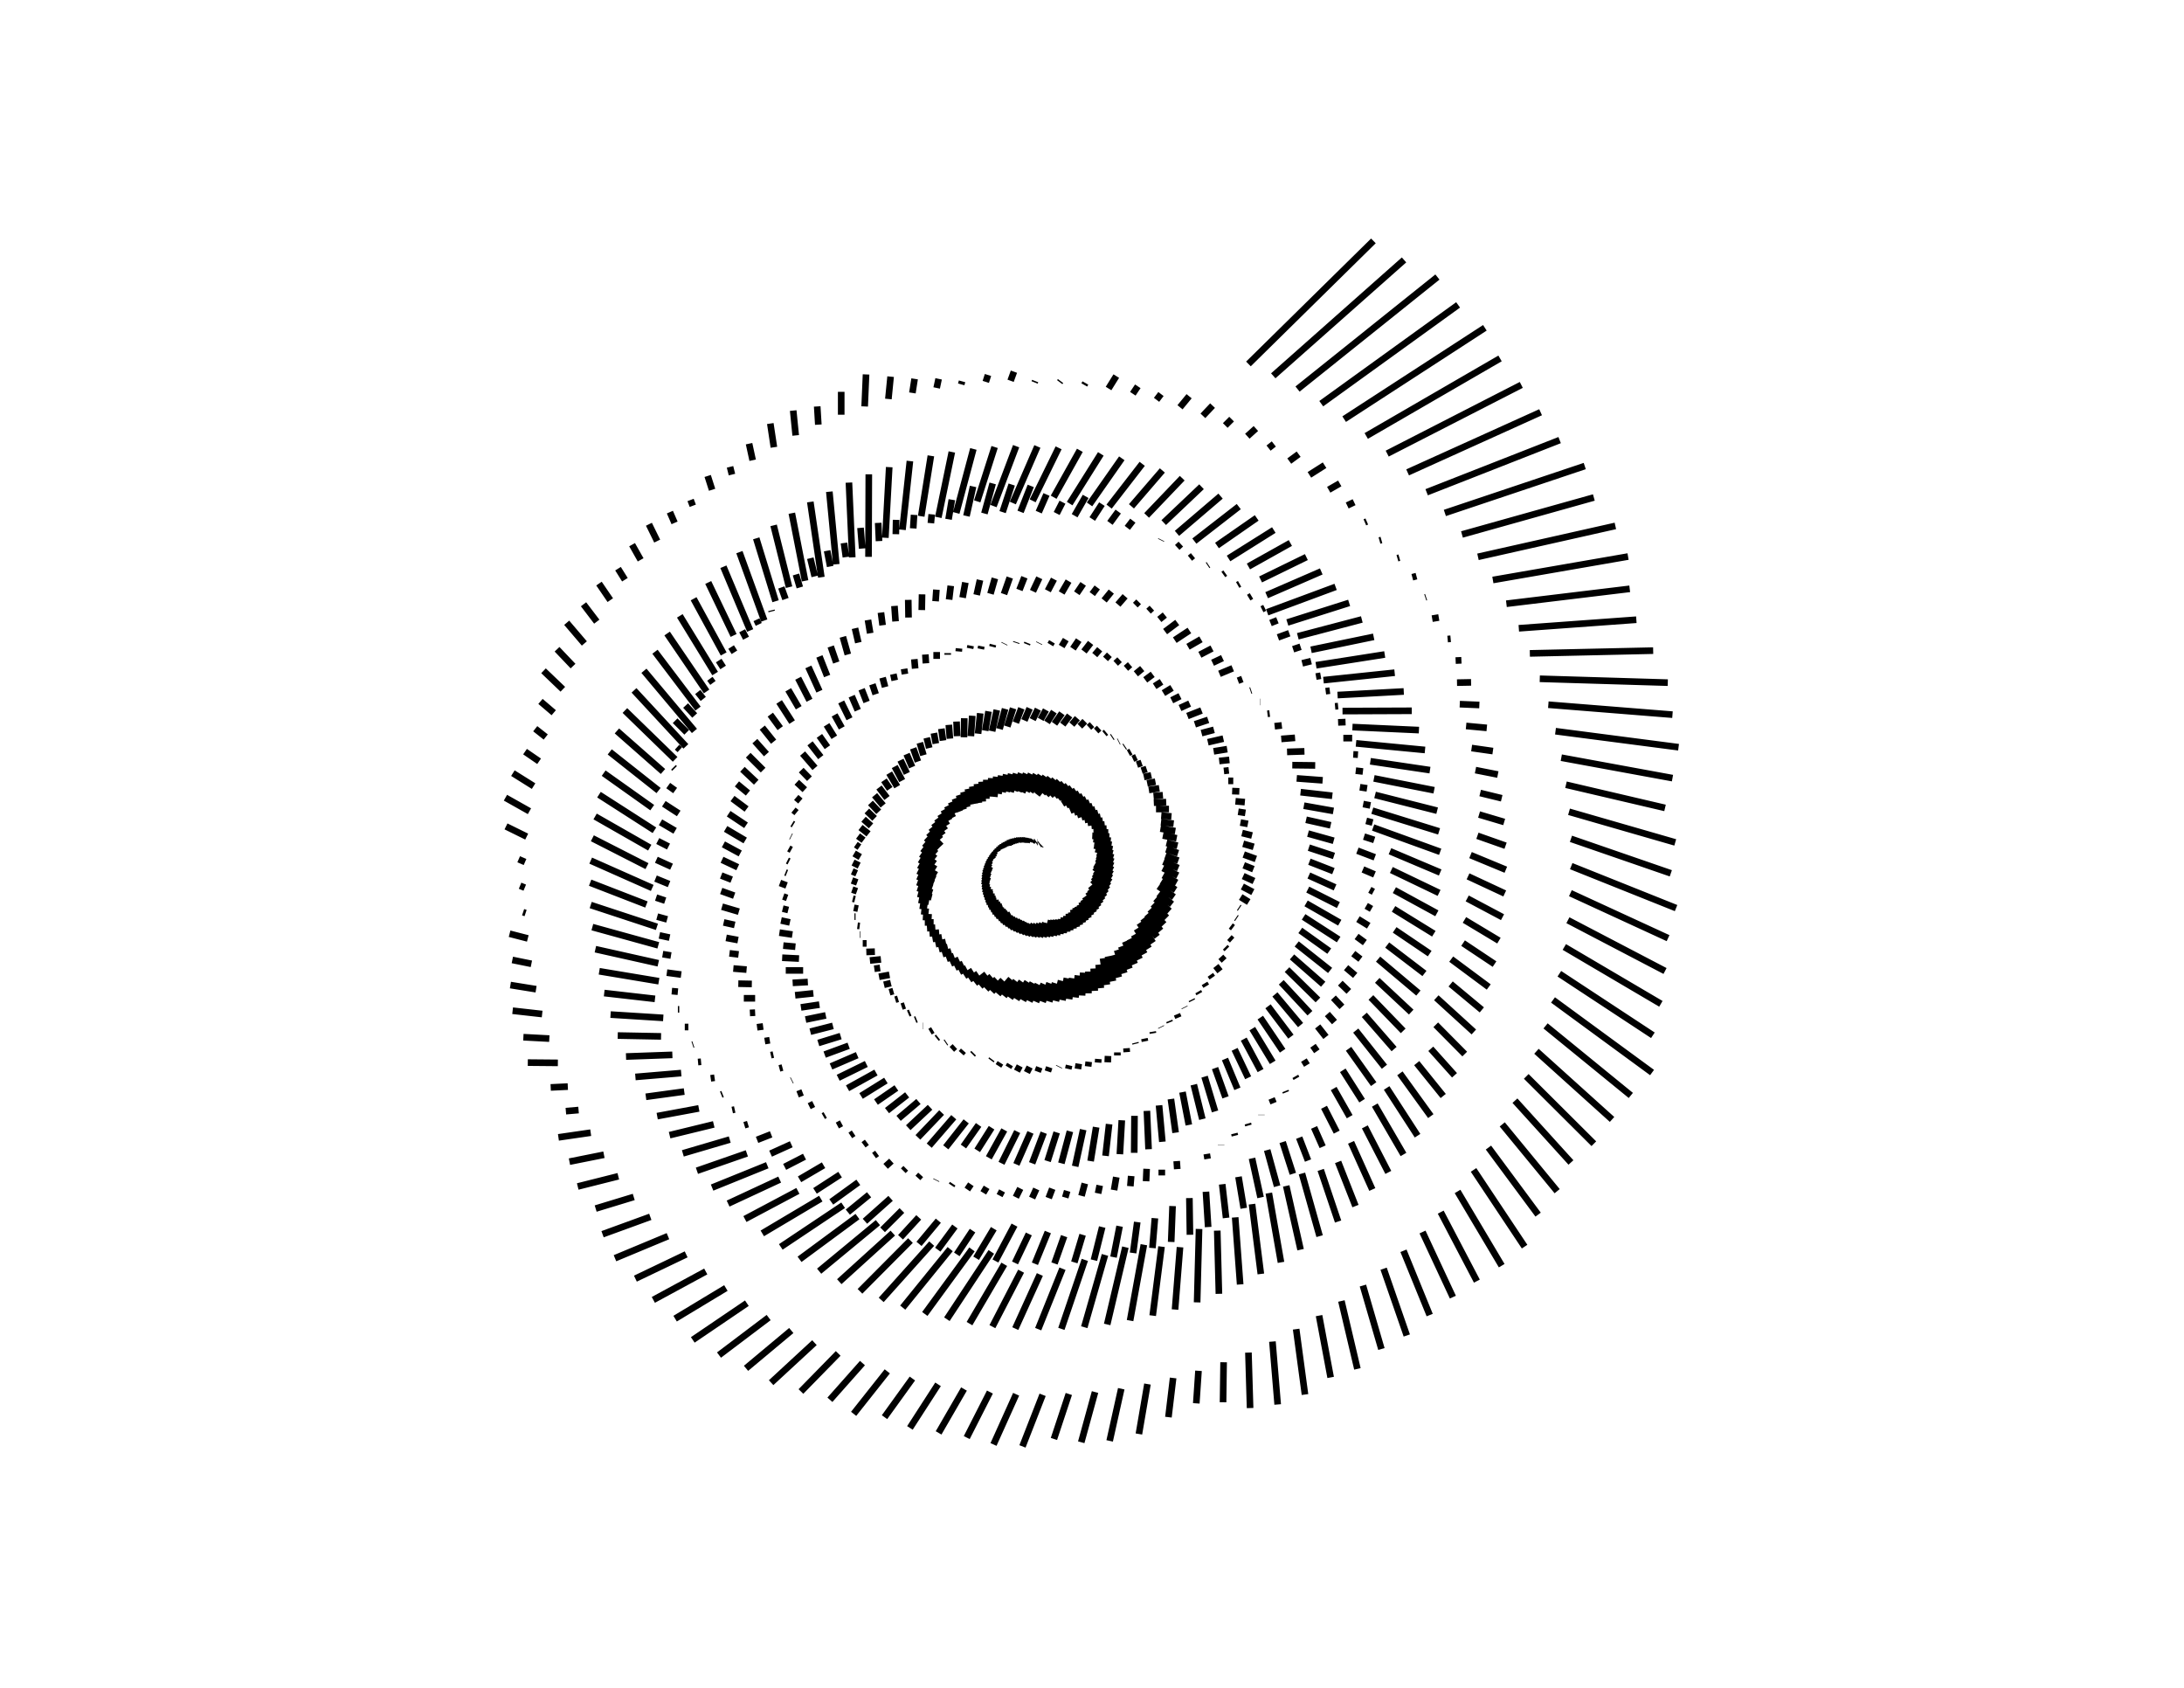 <svg xmlns="http://www.w3.org/2000/svg" xmlns:inkscape="http://www.inkscape.org/namespaces/inkscape" width="11in" height="8.5in" viewBox="0.261 -7.158 7.916 6.117"><g inkscape:label="0-layer" inkscape:groupmode="layer"><path style="stroke-width: 0.024; stroke: black;" fill="none" d="M 4.039 -4.092 L 4.039 -4.092 M 4.033 -4.094 L 4.035 -4.096 M 4.031 -4.099 L 4.028 -4.097 M 4.026 -4.102 L 4.026 -4.102 M 4.022 -4.105 L 4.021 -4.105 M 4.014 -4.106 L 4.017 -4.108 M 4.011 -4.111 L 4.009 -4.108 M 4.001 -4.107 L 4.006 -4.113 M 4 -4.115 L 3.996 -4.109 M 3.99 -4.11 L 3.994 -4.117 M 3.988 -4.118 L 3.982 -4.107 M 3.976 -4.107 L 3.982 -4.12 M 3.976 -4.12 L 3.97 -4.107 M 3.964 -4.107 L 3.969 -4.121 M 3.962 -4.121 L 3.958 -4.107 M 3.952 -4.106 L 3.956 -4.121 M 3.949 -4.12 L 3.946 -4.106 M 3.94 -4.103 L 3.942 -4.119 M 3.935 -4.118 L 3.934 -4.101 M 3.928 -4.099 L 3.929 -4.116 M 3.922 -4.114 L 3.922 -4.096 M 3.917 -4.092 L 3.915 -4.111 M 3.908 -4.108 L 3.911 -4.092 M 3.905 -4.089 L 3.902 -4.105 M 3.895 -4.101 L 3.899 -4.085 M 3.893 -4.082 L 3.889 -4.097 M 3.883 -4.092 L 3.887 -4.079 M 3.882 -4.075 L 3.876 -4.087 M 3.871 -4.082 L 3.877 -4.07 M 3.871 -4.066 L 3.865 -4.076 M 3.86 -4.07 L 3.867 -4.058 M 3.865 -4.05 L 3.855 -4.064 M 3.85 -4.057 L 3.861 -4.043 M 3.855 -4.039 L 3.845 -4.05 M 3.841 -4.043 L 3.853 -4.031 M 3.852 -4.022 L 3.837 -4.035 M 3.834 -4.027 L 3.85 -4.013 M 3.853 -4.002 L 3.831 -4.019 M 3.828 -4.011 L 3.851 -3.995 M 3.848 -3.988 L 3.826 -4.002 M 3.824 -3.993 L 3.849 -3.98 M 3.847 -3.973 L 3.823 -3.984 M 3.822 -3.975 L 3.848 -3.964 M 3.846 -3.957 L 3.821 -3.966 M 3.822 -3.956 L 3.845 -3.949 M 3.847 -3.941 L 3.822 -3.947 M 3.823 -3.937 L 3.851 -3.932 M 3.858 -3.923 L 3.825 -3.928 M 3.827 -3.918 L 3.86 -3.916 M 3.866 -3.908 L 3.83 -3.909 M 3.833 -3.899 L 3.87 -3.9 M 3.873 -3.893 L 3.836 -3.89 M 3.841 -3.881 L 3.882 -3.886 M 3.888 -3.879 L 3.845 -3.872 M 3.851 -3.863 L 3.894 -3.873 M 3.897 -3.866 L 3.856 -3.854 M 3.863 -3.846 L 3.903 -3.859 M 3.91 -3.854 L 3.869 -3.838 M 3.877 -3.83 L 3.916 -3.848 M 3.925 -3.844 L 3.884 -3.822 M 3.892 -3.815 L 3.929 -3.836 M 3.937 -3.832 L 3.901 -3.808 M 3.91 -3.802 L 3.945 -3.828 M 3.954 -3.824 L 3.919 -3.795 M 3.929 -3.79 L 3.963 -3.821 M 3.971 -3.817 L 3.939 -3.785 M 3.95 -3.78 L 3.98 -3.814 M 3.988 -3.81 L 3.961 -3.776 M 3.972 -3.772 L 3.997 -3.807 M 4.008 -3.808 L 3.983 -3.769 M 3.995 -3.767 L 4.018 -3.808 M 4.029 -3.809 L 4.006 -3.765 M 4.018 -3.764 L 4.039 -3.811 M 4.05 -3.813 L 4.03 -3.763 M 4.043 -3.763 L 4.059 -3.811 M 4.071 -3.822 L 4.055 -3.764 M 4.067 -3.765 L 4.08 -3.823 M 4.089 -3.824 L 4.08 -3.767 M 4.092 -3.769 L 4.098 -3.825 M 4.108 -3.827 L 4.104 -3.773 M 4.116 -3.776 L 4.117 -3.833 M 4.126 -3.839 L 4.129 -3.781 M 4.14 -3.786 L 4.135 -3.847 M 4.144 -3.852 L 4.152 -3.792 M 4.164 -3.798 L 4.151 -3.862 M 4.159 -3.869 L 4.175 -3.805 M 4.186 -3.813 L 4.167 -3.874 M 4.175 -3.88 L 4.196 -3.821 M 4.207 -3.83 L 4.181 -3.89 M 4.188 -3.898 L 4.216 -3.84 M 4.226 -3.85 L 4.194 -3.908 M 4.202 -3.914 L 4.235 -3.86 M 4.243 -3.871 L 4.205 -3.926 M 4.211 -3.935 L 4.251 -3.883 M 4.258 -3.895 L 4.214 -3.947 M 4.222 -3.954 L 4.265 -3.907 M 4.271 -3.92 L 4.221 -3.969 M 4.223 -3.98 L 4.277 -3.934 M 4.281 -3.947 L 4.226 -3.991 M 4.229 -4.001 L 4.286 -3.961 M 4.289 -3.976 L 4.227 -4.015 M 4.229 -4.025 L 4.292 -3.99 M 4.294 -4.005 L 4.238 -4.032 M 4.235 -4.046 L 4.295 -4.02 M 4.296 -4.035 L 4.237 -4.057 M 4.238 -4.068 L 4.296 -4.05 M 4.294 -4.065 L 4.232 -4.081 M 4.227 -4.094 L 4.293 -4.08 M 4.29 -4.096 L 4.228 -4.105 M 4.224 -4.117 L 4.287 -4.111 M 4.282 -4.126 L 4.22 -4.129 M 4.227 -4.141 L 4.278 -4.141 M 4.272 -4.155 L 4.224 -4.153 M 4.217 -4.165 L 4.265 -4.17 M 4.258 -4.184 L 4.203 -4.176 M 4.192 -4.186 L 4.25 -4.198 M 4.241 -4.212 L 4.181 -4.196 M 4.165 -4.204 L 4.231 -4.225 M 4.221 -4.237 L 4.154 -4.213 M 4.14 -4.22 L 4.21 -4.25 M 4.198 -4.262 L 4.135 -4.231 M 4.125 -4.239 L 4.186 -4.273 M 4.173 -4.283 L 4.112 -4.245 M 4.108 -4.257 L 4.16 -4.293 M 4.145 -4.303 L 4.096 -4.265 M 4.084 -4.272 L 4.131 -4.311 M 4.116 -4.319 L 4.068 -4.275 M 4.053 -4.277 L 4.1 -4.327 M 4.084 -4.333 L 4.04 -4.283 M 4.02 -4.278 L 4.067 -4.339 M 4.05 -4.344 L 4.011 -4.287 M 3.996 -4.288 L 4.033 -4.348 M 4.016 -4.351 L 3.982 -4.29 M 3.966 -4.287 L 3.998 -4.353 M 3.98 -4.354 L 3.953 -4.29 M 3.939 -4.292 L 3.962 -4.355 M 3.944 -4.354 L 3.924 -4.288 M 3.91 -4.289 L 3.926 -4.353 M 3.908 -4.351 L 3.895 -4.287 M 3.88 -4.281 L 3.89 -4.347 M 3.872 -4.343 L 3.865 -4.27 M 3.851 -4.271 L 3.854 -4.338 M 3.836 -4.332 L 3.836 -4.263 M 3.823 -4.253 L 3.819 -4.325 M 3.802 -4.317 L 3.809 -4.248 M 3.795 -4.245 L 3.785 -4.308 M 3.769 -4.299 L 3.78 -4.242 M 3.767 -4.233 L 3.753 -4.288 M 3.737 -4.277 L 3.754 -4.224 M 3.74 -4.217 L 3.722 -4.264 M 3.708 -4.251 L 3.725 -4.212 M 3.715 -4.195 L 3.694 -4.237 M 3.681 -4.223 L 3.702 -4.185 M 3.694 -4.167 L 3.669 -4.207 M 3.657 -4.191 L 3.687 -4.149 M 3.679 -4.132 L 3.646 -4.175 M 3.636 -4.158 L 3.67 -4.117 M 3.672 -4.092 L 3.627 -4.14 M 3.618 -4.121 L 3.661 -4.081 M 3.654 -4.065 L 3.611 -4.102 M 3.604 -4.083 L 3.651 -4.047 M 3.65 -4.028 L 3.599 -4.063 M 3.594 -4.043 L 3.652 -4.008 M 3.655 -3.987 L 3.591 -4.023 M 3.588 -4.002 L 3.65 -3.972 M 3.645 -3.957 L 3.587 -3.982 M 3.586 -3.961 L 3.64 -3.941 M 3.64 -3.923 L 3.587 -3.94 M 3.588 -3.919 L 3.638 -3.906 M 3.628 -3.89 L 3.591 -3.897 M 3.595 -3.876 L 3.622 -3.872 M 3.627 -3.853 L 3.6 -3.856 M 3.606 -3.835 L 3.638 -3.833 M 3.645 -3.815 L 3.613 -3.815 M 3.621 -3.794 L 3.651 -3.796 M 3.665 -3.778 L 3.63 -3.775 M 3.641 -3.755 L 3.675 -3.761 M 3.689 -3.744 L 3.652 -3.736 M 3.664 -3.718 L 3.696 -3.726 M 3.709 -3.71 L 3.677 -3.7 M 3.692 -3.683 L 3.719 -3.693 M 3.737 -3.68 L 3.707 -3.666 M 3.723 -3.651 L 3.752 -3.665 M 3.764 -3.649 L 3.739 -3.636 M 3.757 -3.621 L 3.787 -3.64 M 3.806 -3.629 L 3.775 -3.608 M 3.795 -3.595 L 3.836 -3.627 M 3.855 -3.619 L 3.814 -3.584 M 3.835 -3.573 L 3.873 -3.609 M 3.896 -3.606 L 3.856 -3.564 M 3.878 -3.555 L 3.925 -3.61 M 3.943 -3.603 L 3.9 -3.548 M 3.922 -3.541 L 3.964 -3.601 M 3.985 -3.6 L 3.945 -3.536 M 3.969 -3.532 L 4.004 -3.596 M 4.023 -3.591 L 3.992 -3.529 M 4.016 -3.527 L 4.044 -3.592 M 4.065 -3.595 L 4.04 -3.527 M 4.064 -3.528 L 4.085 -3.595 M 4.107 -3.604 L 4.088 -3.53 M 4.112 -3.533 L 4.128 -3.613 M 4.147 -3.613 L 4.136 -3.537 M 4.159 -3.543 L 4.168 -3.623 M 4.187 -3.633 L 4.183 -3.55 M 4.206 -3.558 L 4.206 -3.637 M 4.225 -3.648 L 4.229 -3.567 M 4.251 -3.577 L 4.243 -3.662 M 4.259 -3.685 L 4.273 -3.589 M 4.295 -3.602 L 4.277 -3.692 M 4.295 -3.696 L 4.316 -3.616 M 4.336 -3.631 L 4.31 -3.715 M 4.325 -3.728 L 4.355 -3.647 M 4.374 -3.664 L 4.339 -3.746 M 4.356 -3.755 L 4.392 -3.682 M 4.409 -3.701 L 4.371 -3.77 M 4.381 -3.792 L 4.425 -3.721 M 4.44 -3.741 L 4.391 -3.813 M 4.404 -3.829 L 4.455 -3.763 M 4.468 -3.785 L 4.418 -3.844 M 4.429 -3.862 L 4.48 -3.808 M 4.49 -3.832 L 4.44 -3.881 M 4.449 -3.901 L 4.5 -3.856 M 4.509 -3.881 L 4.46 -3.919 M 4.46 -3.946 L 4.516 -3.907 M 4.522 -3.933 L 4.471 -3.965 M 4.477 -3.986 L 4.526 -3.959 M 4.53 -3.985 L 4.476 -4.012 M 4.478 -4.035 L 4.532 -4.012 M 4.532 -4.039 L 4.485 -4.056 M 4.488 -4.08 L 4.531 -4.066 M 4.529 -4.093 L 4.489 -4.103 M 4.476 -4.13 L 4.526 -4.12 M 4.521 -4.146 L 4.467 -4.155 M 4.469 -4.178 L 4.515 -4.173 M 4.507 -4.199 L 4.47 -4.202 M 4.451 -4.226 L 4.498 -4.226 M 4.488 -4.251 L 4.443 -4.249 M 4.442 -4.273 L 4.476 -4.276 M 4.463 -4.301 L 4.425 -4.295 M 4.419 -4.319 L 4.449 -4.325 M 4.434 -4.348 L 4.407 -4.342 M 4.399 -4.365 L 4.417 -4.371 M 4.399 -4.393 L 4.382 -4.387 M 4.367 -4.408 L 4.38 -4.414 M 4.36 -4.434 L 4.351 -4.429 M 4.336 -4.451 L 4.339 -4.453 M 4.317 -4.471 L 4.315 -4.47 M 4.291 -4.486 L 4.294 -4.488 M 4.27 -4.504 L 4.264 -4.499 M 4.234 -4.509 L 4.245 -4.519 M 4.219 -4.532 L 4.208 -4.522 M 4.175 -4.526 L 4.193 -4.544 M 4.166 -4.555 L 4.146 -4.532 M 4.113 -4.532 L 4.138 -4.565 M 4.11 -4.573 L 4.083 -4.535 M 4.056 -4.54 L 4.081 -4.579 M 4.052 -4.585 L 4.033 -4.551 M 4.004 -4.55 L 4.023 -4.588 M 3.993 -4.591 L 3.974 -4.547 M 3.943 -4.539 L 3.963 -4.591 M 3.933 -4.591 L 3.912 -4.525 M 3.884 -4.516 L 3.904 -4.589 M 3.874 -4.585 L 3.857 -4.508 M 3.832 -4.51 L 3.844 -4.58 M 3.814 -4.573 L 3.806 -4.499 M 3.78 -4.49 L 3.785 -4.564 M 3.756 -4.555 L 3.755 -4.486 M 3.73 -4.49 L 3.728 -4.543 M 3.7 -4.531 L 3.704 -4.481 M 3.679 -4.474 L 3.673 -4.517 M 3.646 -4.501 L 3.653 -4.463 M 3.629 -4.447 L 3.62 -4.484 M 3.595 -4.466 L 3.608 -4.421 M 3.588 -4.398 L 3.571 -4.446 M 3.547 -4.425 L 3.567 -4.378 M 3.548 -4.355 L 3.525 -4.403 M 3.504 -4.38 L 3.531 -4.329 M 3.513 -4.307 L 3.484 -4.356 M 3.465 -4.33 L 3.486 -4.299 M 3.476 -4.266 L 3.447 -4.304 M 3.431 -4.276 L 3.462 -4.239 M 3.446 -4.216 L 3.416 -4.248 M 3.403 -4.219 L 3.431 -4.192 M 3.418 -4.165 L 3.391 -4.189 M 3.38 -4.159 L 3.409 -4.136 M 3.391 -4.113 L 3.371 -4.128 M 3.363 -4.097 L 3.376 -4.088 M 3.379 -4.052 L 3.357 -4.065 M 3.353 -4.032 L 3.375 -4.021 M 3.366 -3.993 L 3.35 -4 M 3.349 -3.967 L 3.368 -3.96 M 3.367 -3.928 L 3.35 -3.934 M 3.352 -3.901 L 3.36 -3.899 M 3.371 -3.865 L 3.356 -3.868 M 3.362 -3.836 L 3.358 -3.836 M 3.377 -3.802 L 3.369 -3.803 M 3.378 -3.771 L 3.38 -3.771 M 3.402 -3.739 L 3.388 -3.739 M 3.401 -3.708 L 3.432 -3.709 M 3.454 -3.681 L 3.414 -3.677 M 3.43 -3.647 L 3.451 -3.65 M 3.485 -3.625 L 3.447 -3.618 M 3.465 -3.589 L 3.49 -3.595 M 3.499 -3.566 L 3.485 -3.562 M 3.506 -3.535 L 3.516 -3.538 M 3.541 -3.514 L 3.529 -3.51 M 3.553 -3.485 L 3.56 -3.488 M 3.583 -3.464 L 3.578 -3.462 M 3.605 -3.44 L 3.606 -3.44 M 3.642 -3.425 L 3.632 -3.419 M 3.661 -3.399 L 3.656 -3.395 M 3.688 -3.379 L 3.691 -3.381 M 3.722 -3.365 L 3.711 -3.355 M 3.745 -3.341 L 3.753 -3.35 M 3.786 -3.337 L 3.79 -3.341 M 3.819 -3.325 L 3.819 -3.325 M 3.853 -3.315 L 3.856 -3.319 M 3.88 -3.295 L 3.887 -3.306 M 3.922 -3.3 L 3.916 -3.29 M 3.947 -3.276 L 3.957 -3.295 M 3.993 -3.291 L 3.983 -3.271 M 4.022 -3.274 L 4.028 -3.29 M 4.064 -3.29 L 4.059 -3.275 M 4.099 -3.291 L 4.1 -3.293 M 4.136 -3.297 L 4.133 -3.284 M 4.168 -3.284 L 4.171 -3.303 M 4.207 -3.31 L 4.205 -3.293 M 4.241 -3.307 L 4.242 -3.32 M 4.277 -3.331 L 4.276 -3.308 M 4.311 -3.333 L 4.311 -3.344 M 4.344 -3.359 L 4.345 -3.345 M 4.376 -3.379 L 4.377 -3.375 M 4.409 -3.394 L 4.411 -3.384 M 4.439 -3.419 L 4.44 -3.413 M 4.47 -3.435 L 4.469 -3.437 M 4.501 -3.453 L 4.499 -3.458 M 4.527 -3.482 L 4.532 -3.47 M 4.555 -3.506 L 4.554 -3.508 M 4.58 -3.535 L 4.582 -3.531 M 4.608 -3.557 L 4.604 -3.564 M 4.627 -3.594 L 4.633 -3.584 M 4.655 -3.615 L 4.648 -3.625 M 4.668 -3.657 L 4.683 -3.638 M 4.698 -3.677 L 4.686 -3.69 M 4.702 -3.725 L 4.708 -3.719 M 4.727 -3.751 L 4.717 -3.76 M 4.73 -3.796 L 4.722 -3.802 M 4.744 -3.83 L 4.741 -3.832 M 4.751 -3.869 L 4.754 -3.867 M 4.787 -3.889 L 4.758 -3.907 M 4.764 -3.945 L 4.802 -3.925 M 4.806 -3.965 L 4.767 -3.983 M 4.769 -4.022 L 4.804 -4.008 M 4.813 -4.045 L 4.769 -4.061 M 4.767 -4.1 L 4.805 -4.089 M 4.799 -4.13 L 4.763 -4.139 M 4.757 -4.177 L 4.784 -4.172 M 4.775 -4.212 L 4.749 -4.216 M 4.739 -4.254 L 4.773 -4.251 M 4.753 -4.29 L 4.727 -4.291 M 4.713 -4.328 L 4.731 -4.328 M 4.715 -4.366 L 4.697 -4.364 M 4.68 -4.4 L 4.717 -4.404 M 4.709 -4.443 L 4.66 -4.435 M 4.639 -4.468 L 4.695 -4.481 M 4.661 -4.513 L 4.616 -4.501 M 4.592 -4.533 L 4.64 -4.549 M 4.616 -4.583 L 4.565 -4.563 M 4.538 -4.592 L 4.573 -4.608 M 4.538 -4.635 L 4.508 -4.62 M 4.478 -4.646 L 4.509 -4.665 M 4.471 -4.687 L 4.446 -4.671 M 4.412 -4.694 L 4.439 -4.714 M 4.401 -4.735 L 4.378 -4.716 M 4.342 -4.736 L 4.357 -4.749 M 4.319 -4.767 L 4.305 -4.754 M 4.268 -4.77 L 4.282 -4.785 M 4.247 -4.805 L 4.229 -4.784 M 4.19 -4.797 L 4.214 -4.828 M 4.171 -4.838 L 4.15 -4.807 M 4.109 -4.815 L 4.124 -4.84 M 4.074 -4.832 L 4.068 -4.822 M 4.027 -4.826 L 4.028 -4.828 M 3.983 -4.823 L 3.985 -4.828 M 3.944 -4.828 L 3.945 -4.831 M 3.901 -4.824 L 3.902 -4.826 M 3.86 -4.822 L 3.858 -4.814 M 3.816 -4.806 L 3.818 -4.816 M 3.777 -4.808 L 3.779 -4.818 M 3.737 -4.808 L 3.736 -4.797 M 3.696 -4.785 L 3.696 -4.791 M 3.656 -4.795 L 3.656 -4.77 M 3.617 -4.754 L 3.615 -4.786 M 3.575 -4.769 L 3.578 -4.735 M 3.541 -4.715 L 3.538 -4.734 M 3.499 -4.715 L 3.504 -4.692 M 3.469 -4.668 L 3.46 -4.702 M 3.423 -4.678 L 3.435 -4.642 M 3.402 -4.614 L 3.384 -4.66 M 3.348 -4.635 L 3.37 -4.584 M 3.34 -4.553 L 3.31 -4.614 M 3.286 -4.567 L 3.312 -4.52 M 3.285 -4.486 L 3.257 -4.531 M 3.231 -4.491 L 3.26 -4.45 M 3.236 -4.414 L 3.197 -4.464 M 3.17 -4.427 L 3.215 -4.375 M 3.195 -4.336 L 3.165 -4.367 M 3.149 -4.323 L 3.178 -4.296 M 3.162 -4.255 L 3.147 -4.268 M 3.137 -4.222 L 3.148 -4.213 M 3.137 -4.17 L 3.132 -4.173 M 3.129 -4.126 L 3.127 -4.127 M 3.12 -4.083 L 3.129 -4.078 M 3.121 -4.036 L 3.115 -4.039 M 3.113 -3.994 L 3.108 -3.996 M 3.088 -3.958 L 3.112 -3.949 M 3.114 -3.904 L 3.1 -3.909 M 3.098 -3.865 L 3.118 -3.86 M 3.124 -3.815 L 3.092 -3.822 M 3.086 -3.778 L 3.133 -3.771 M 3.144 -3.727 L 3.1 -3.731 M 3.096 -3.687 L 3.157 -3.684 M 3.172 -3.641 L 3.109 -3.641 M 3.134 -3.596 L 3.189 -3.599 M 3.209 -3.558 L 3.143 -3.551 M 3.164 -3.507 L 3.231 -3.517 M 3.254 -3.478 L 3.181 -3.463 M 3.198 -3.419 L 3.28 -3.44 M 3.308 -3.403 L 3.227 -3.378 M 3.25 -3.336 L 3.337 -3.368 M 3.368 -3.334 L 3.273 -3.293 M 3.299 -3.252 L 3.401 -3.302 M 3.436 -3.271 L 3.333 -3.214 M 3.382 -3.186 L 3.472 -3.242 M 3.51 -3.215 L 3.436 -3.164 M 3.476 -3.133 L 3.549 -3.19 M 3.59 -3.166 L 3.518 -3.105 M 3.553 -3.071 L 3.632 -3.145 M 3.674 -3.126 L 3.588 -3.036 M 3.629 -3.006 L 3.718 -3.109 M 3.763 -3.094 L 3.689 -3 M 3.753 -3.003 L 3.808 -3.081 M 3.855 -3.071 L 3.803 -2.989 M 3.845 -2.962 L 3.901 -3.063 M 3.948 -3.057 L 3.891 -2.942 M 3.945 -2.938 L 3.996 -3.054 M 4.044 -3.053 L 4.002 -2.942 M 4.058 -2.95 L 4.091 -3.054 M 4.139 -3.058 L 4.108 -2.942 M 4.158 -2.931 L 4.187 -3.064 M 4.234 -3.073 L 4.214 -2.95 M 4.268 -2.969 L 4.281 -3.084 M 4.327 -3.098 L 4.32 -2.975 M 4.372 -2.98 L 4.373 -3.114 M 4.418 -3.132 L 4.424 -2.993 M 4.474 -3.02 L 4.462 -3.152 M 4.505 -3.175 L 4.522 -3.053 M 4.57 -3.081 L 4.547 -3.2 M 4.588 -3.227 L 4.619 -3.102 M 4.665 -3.13 L 4.627 -3.256 M 4.665 -3.287 L 4.703 -3.181 M 4.746 -3.212 L 4.701 -3.32 M 4.736 -3.355 L 4.785 -3.252 M 4.83 -3.278 L 4.769 -3.392 M 4.8 -3.43 L 4.874 -3.308 M 4.91 -3.35 L 4.829 -3.47 M 4.857 -3.511 L 4.94 -3.401 M 4.975 -3.443 L 4.882 -3.554 M 4.905 -3.598 L 5.009 -3.486 M 5.038 -3.534 L 4.926 -3.644 M 4.944 -3.69 L 5.057 -3.591 M 5.082 -3.641 L 4.961 -3.737 M 4.974 -3.786 L 5.079 -3.711 M 5.113 -3.753 L 4.986 -3.835 M 4.995 -3.884 L 5.117 -3.814 M 5.112 -3.878 L 5.001 -3.934 M 5.005 -3.985 L 5.1 -3.942 M 5.094 -4.001 L 5.007 -4.035 M 5.005 -4.086 L 5.096 -4.056 M 5.095 -4.111 L 5.002 -4.137 M 4.995 -4.187 L 5.084 -4.167 M 5.094 -4.219 L 4.987 -4.238 M 4.975 -4.287 L 5.09 -4.274 M 5.055 -4.33 L 4.961 -4.337 M 4.945 -4.385 L 5.028 -4.384 M 4.989 -4.435 L 4.926 -4.433 M 4.905 -4.48 L 4.955 -4.484 M 4.907 -4.529 L 4.881 -4.526 M 4.855 -4.571 L 4.863 -4.572 M 4.828 -4.614 L 4.827 -4.614 M 4.796 -4.656 L 4.793 -4.655 M 4.748 -4.691 L 4.764 -4.697 M 4.729 -4.736 L 4.681 -4.716 M 4.656 -4.756 L 4.692 -4.773 M 4.654 -4.808 L 4.61 -4.785 M 4.567 -4.814 L 4.614 -4.841 M 4.572 -4.873 L 4.519 -4.838 M 4.484 -4.869 L 4.528 -4.902 M 4.483 -4.929 L 4.463 -4.913 M 4.424 -4.943 L 4.436 -4.954 M 4.388 -4.977 L 4.376 -4.965 M 4.313 -4.967 L 4.339 -4.997 M 4.289 -5.014 L 4.263 -4.982 M 4.22 -5.005 L 4.238 -5.029 M 4.187 -5.042 L 4.164 -5.008 M 4.109 -5.009 L 4.134 -5.052 M 4.081 -5.059 L 4.059 -5.017 M 4.005 -5.015 L 4.028 -5.064 M 3.974 -5.066 L 3.956 -5.02 M 3.9 -5.005 L 3.921 -5.065 M 3.867 -5.062 L 3.851 -5.006 M 3.801 -5.002 L 3.813 -5.056 M 3.76 -5.047 L 3.75 -4.992 M 3.701 -4.985 L 3.707 -5.035 M 3.655 -5.021 L 3.652 -4.979 M 3.602 -4.947 L 3.603 -5.004 M 3.553 -4.984 L 3.554 -4.92 M 3.507 -4.906 L 3.503 -4.962 M 3.454 -4.938 L 3.46 -4.892 M 3.415 -4.863 L 3.407 -4.911 M 3.36 -4.881 L 3.372 -4.829 M 3.334 -4.786 L 3.316 -4.85 M 3.272 -4.815 L 3.292 -4.757 M 3.259 -4.708 L 3.231 -4.779 M 3.191 -4.741 L 3.231 -4.653 M 3.195 -4.62 L 3.154 -4.7 M 3.118 -4.658 L 3.156 -4.593 M 3.132 -4.541 L 3.085 -4.614 M 3.053 -4.568 L 3.089 -4.519 M 3.065 -4.47 L 3.024 -4.521 M 2.997 -4.472 L 3.039 -4.425 M 3.027 -4.367 L 2.973 -4.421 M 2.952 -4.37 L 3.002 -4.323 M 2.972 -4.284 L 2.932 -4.317 M 2.916 -4.264 L 2.967 -4.226 M 2.965 -4.167 L 2.902 -4.209 M 2.891 -4.154 L 2.962 -4.112 M 2.944 -4.065 L 2.883 -4.098 M 2.878 -4.042 L 2.935 -4.015 M 2.913 -3.97 L 2.875 -3.985 M 2.875 -3.929 L 2.922 -3.912 M 2.939 -3.854 L 2.878 -3.872 M 2.884 -3.815 L 2.924 -3.806 M 2.936 -3.751 L 2.893 -3.759 M 2.905 -3.703 L 2.938 -3.699 M 2.967 -3.644 L 2.919 -3.648 M 2.937 -3.593 L 2.986 -3.592 M 2.998 -3.54 L 2.957 -3.54 M 2.979 -3.487 L 2.998 -3.488 M 3.027 -3.438 L 3.005 -3.435 M 3.033 -3.385 L 3.051 -3.388 M 3.055 -3.334 L 3.064 -3.336 M 3.097 -3.289 L 3.086 -3.286 M 3.13 -3.242 L 3.132 -3.243 M 3.17 -3.199 L 3.152 -3.192 M 3.194 -3.149 L 3.21 -3.157 M 3.252 -3.117 L 3.245 -3.113 M 3.311 -3.087 L 3.296 -3.079 M 3.343 -3.043 L 3.355 -3.051 M 3.403 -3.018 L 3.391 -3.009 M 3.44 -2.978 L 3.429 -2.97 M 3.471 -2.931 L 3.492 -2.95 M 3.544 -2.924 L 3.535 -2.915 M 3.588 -2.889 L 3.598 -2.9 M 3.654 -2.88 L 3.655 -2.882 M 3.714 -2.868 L 3.71 -2.862 M 3.767 -2.847 L 3.78 -2.866 M 3.837 -2.855 L 3.825 -2.835 M 3.884 -2.825 L 3.893 -2.842 M 3.959 -2.851 L 3.943 -2.819 M 4.002 -2.816 L 4.017 -2.849 M 4.075 -2.85 L 4.062 -2.816 M 4.122 -2.818 L 4.129 -2.842 M 4.193 -2.869 L 4.181 -2.824 M 4.241 -2.833 L 4.247 -2.862 M 4.307 -2.892 L 4.299 -2.845 M 4.358 -2.859 L 4.361 -2.896 M 4.417 -2.922 L 4.415 -2.877 M 4.472 -2.898 L 4.472 -2.919 M 4.526 -2.95 L 4.528 -2.921 M 4.582 -2.947 L 4.582 -2.947 M 4.638 -2.958 L 4.635 -2.976 M 4.687 -3.008 L 4.687 -3.007 M 4.735 -3.05 L 4.737 -3.042 M 4.786 -3.079 L 4.784 -3.086 M 4.833 -3.117 L 4.833 -3.118 M 4.877 -3.16 L 4.87 -3.177 M 4.922 -3.199 L 4.92 -3.204 M 4.96 -3.25 L 4.956 -3.257 M 4.987 -3.316 L 4.998 -3.298 M 5.034 -3.348 L 5.02 -3.368 M 5.037 -3.438 L 5.067 -3.4 M 5.098 -3.454 L 5.072 -3.483 M 5.094 -3.542 L 5.125 -3.509 M 5.15 -3.565 L 5.119 -3.595 M 5.14 -3.651 L 5.173 -3.623 M 5.192 -3.682 L 5.166 -3.702 M 5.178 -3.764 L 5.208 -3.742 M 5.222 -3.803 L 5.183 -3.827 M 5.213 -3.875 L 5.232 -3.864 M 5.239 -3.926 L 5.226 -3.933 M 5.201 -4.007 L 5.243 -3.989 M 5.244 -4.051 L 5.181 -4.075 M 5.205 -4.126 L 5.242 -4.114 M 5.236 -4.177 L 5.213 -4.183 M 5.202 -4.244 L 5.228 -4.239 M 5.216 -4.301 L 5.19 -4.305 M 5.175 -4.365 L 5.201 -4.362 M 5.183 -4.423 L 5.166 -4.424 M 5.13 -4.483 L 5.162 -4.483 M 5.138 -4.541 L 5.111 -4.54 M 5.1 -4.598 L 5.111 -4.599 M 5.081 -4.655 L 5.066 -4.653 M 5.031 -4.706 L 5.048 -4.709 M 5.013 -4.762 L 4.981 -4.754 M 4.948 -4.805 L 4.975 -4.814 M 4.934 -4.863 L 4.893 -4.848 M 4.866 -4.9 L 4.891 -4.91 M 4.845 -4.955 L 4.835 -4.95 M 4.787 -4.992 L 4.797 -4.998 M 4.747 -5.038 L 4.754 -5.042 M 4.702 -5.081 L 4.695 -5.076 M 4.641 -5.111 L 4.638 -5.109 M 4.574 -5.135 L 4.585 -5.144 M 4.528 -5.174 L 4.541 -5.186 M 4.47 -5.202 L 4.469 -5.2 M 4.408 -5.224 L 4.408 -5.224 M 4.367 -5.271 L 4.347 -5.245 M 4.284 -5.263 L 4.314 -5.304 M 4.255 -5.331 L 4.22 -5.277 M 4.156 -5.289 L 4.196 -5.359 M 4.112 -5.338 L 4.091 -5.297 M 4.026 -5.302 L 4.054 -5.366 M 3.997 -5.397 L 3.96 -5.303 M 3.895 -5.302 L 3.928 -5.402 M 3.859 -5.406 L 3.829 -5.297 M 3.764 -5.288 L 3.788 -5.395 M 3.711 -5.347 L 3.699 -5.276 M 3.635 -5.262 L 3.638 -5.294 M 3.574 -5.292 L 3.571 -5.243 M 3.508 -5.222 L 3.509 -5.274 M 3.444 -5.263 L 3.447 -5.197 M 3.386 -5.17 L 3.38 -5.245 M 3.32 -5.19 L 3.327 -5.139 M 3.27 -5.105 L 3.259 -5.162 M 3.198 -5.135 L 3.214 -5.069 M 3.16 -5.029 L 3.146 -5.076 M 3.093 -5.029 L 3.108 -4.987 M 3.058 -4.942 L 3.057 -4.946 M 3.003 -4.912 L 3.011 -4.895 M 2.965 -4.845 L 2.951 -4.872 M 2.911 -4.813 L 2.923 -4.794 M 2.882 -4.739 L 2.866 -4.764 M 2.834 -4.698 L 2.845 -4.683 M 2.81 -4.625 L 2.79 -4.65 M 2.746 -4.601 L 2.779 -4.565 M 2.75 -4.504 L 2.708 -4.546 M 2.715 -4.45 L 2.725 -4.441 M 2.702 -4.377 L 2.706 -4.373 M 2.708 -4.293 L 2.683 -4.311 M 2.667 -4.245 L 2.721 -4.21 M 2.708 -4.147 L 2.655 -4.178 M 2.645 -4.11 L 2.684 -4.09 M 2.695 -4.017 L 2.64 -4.042 M 2.637 -3.974 L 2.686 -3.954 M 2.672 -3.894 L 2.639 -3.905 M 2.643 -3.836 L 2.679 -3.826 M 2.688 -3.76 L 2.651 -3.768 M 2.663 -3.7 L 2.693 -3.695 M 2.73 -3.626 L 2.678 -3.633 M 2.696 -3.566 L 2.718 -3.564 M 2.723 -3.5 L 2.718 -3.5 M 2.743 -3.436 L 2.756 -3.436 M 2.774 -3.373 L 2.771 -3.372 M 2.802 -3.31 L 2.791 -3.309 M 2.851 -3.252 L 2.837 -3.25 M 2.875 -3.191 L 2.88 -3.193 M 2.924 -3.137 L 2.915 -3.135 M 2.959 -3.08 L 2.972 -3.084 M 3.056 -3.047 L 3.005 -3.027 M 3.054 -2.977 L 3.129 -3.011 M 3.177 -2.966 L 3.105 -2.929 M 3.159 -2.884 L 3.246 -2.935 M 3.306 -2.901 L 3.215 -2.842 M 3.274 -2.802 L 3.372 -2.873 M 3.411 -2.828 L 3.334 -2.765 M 3.396 -2.732 L 3.489 -2.815 M 3.53 -2.771 L 3.46 -2.701 M 3.525 -2.674 L 3.591 -2.746 M 3.662 -2.734 L 3.592 -2.65 M 3.66 -2.629 L 3.722 -2.713 M 3.786 -2.698 L 3.729 -2.612 M 3.799 -2.598 L 3.863 -2.705 M 3.938 -2.718 L 3.869 -2.588 M 3.94 -2.581 L 3.99 -2.686 M 4.059 -2.693 L 4.012 -2.578 M 4.083 -2.579 L 4.118 -2.678 M 4.185 -2.683 L 4.155 -2.583 M 4.226 -2.591 L 4.256 -2.711 M 4.319 -2.714 L 4.297 -2.602 M 4.368 -2.617 L 4.383 -2.729 M 4.447 -2.743 L 4.438 -2.635 M 4.506 -2.657 L 4.511 -2.787 M 4.572 -2.816 L 4.574 -2.683 M 4.64 -2.711 L 4.632 -2.839 M 4.691 -2.866 L 4.705 -2.744 M 4.769 -2.779 L 4.75 -2.893 M 4.799 -2.96 L 4.83 -2.818 M 4.89 -2.859 L 4.854 -2.99 M 4.91 -3.019 L 4.947 -2.904 M 5.002 -2.952 L 4.97 -3.035 M 5.024 -3.072 L 5.055 -3.002 M 5.106 -3.055 L 5.06 -3.145 M 5.095 -3.213 L 5.153 -3.111 M 5.198 -3.169 L 5.128 -3.279 M 5.149 -3.357 L 5.24 -3.229 M 5.279 -3.292 L 5.175 -3.423 M 5.206 -3.48 L 5.314 -3.356 M 5.347 -3.422 L 5.23 -3.543 M 5.253 -3.605 L 5.376 -3.49 M 5.402 -3.559 L 5.256 -3.682 M 5.289 -3.733 L 5.424 -3.63 M 5.443 -3.702 L 5.316 -3.788 M 5.312 -3.864 L 5.458 -3.774 M 5.469 -3.848 L 5.315 -3.932 M 5.304 -4.005 L 5.477 -3.922 M 5.481 -3.996 L 5.299 -4.073 M 5.238 -4.159 L 5.481 -4.071 M 5.477 -4.145 L 5.235 -4.22 M 5.245 -4.277 L 5.47 -4.22 M 5.459 -4.294 L 5.241 -4.337 M 5.228 -4.399 L 5.444 -4.367 M 5.426 -4.44 L 5.176 -4.464 M 5.163 -4.523 L 5.404 -4.512 M 5.378 -4.582 L 5.127 -4.581 M 5.109 -4.639 L 5.349 -4.652 M 5.316 -4.72 L 5.058 -4.693 M 5.031 -4.747 L 5.28 -4.786 M 5.24 -4.85 L 5.013 -4.803 M 4.965 -4.852 L 5.197 -4.913 M 5.151 -4.973 L 4.927 -4.902 M 4.854 -4.939 L 5.102 -5.031 M 5.05 -5.087 L 4.852 -5.001 M 4.83 -5.058 L 4.996 -5.139 M 4.938 -5.19 L 4.786 -5.105 M 4.714 -5.134 L 4.878 -5.237 M 4.816 -5.281 L 4.672 -5.181 M 4.59 -5.197 L 4.751 -5.322 M 4.685 -5.36 L 4.527 -5.225 M 4.479 -5.264 L 4.616 -5.394 M 4.546 -5.425 L 4.417 -5.29 M 4.362 -5.323 L 4.474 -5.453 M 4.401 -5.477 L 4.281 -5.322 M 4.21 -5.33 L 4.327 -5.497 M 4.251 -5.513 L 4.138 -5.333 M 4.08 -5.356 L 4.175 -5.526 M 4.098 -5.535 L 4.004 -5.343 M 3.932 -5.335 L 4.021 -5.54 M 3.944 -5.541 L 3.862 -5.324 M 3.803 -5.341 L 3.866 -5.538 M 3.789 -5.531 L 3.727 -5.299 M 3.662 -5.283 L 3.711 -5.52 M 3.635 -5.506 L 3.6 -5.287 M 3.532 -5.238 L 3.559 -5.487 M 3.484 -5.465 L 3.47 -5.209 M 3.409 -5.14 L 3.41 -5.439 M 3.338 -5.409 L 3.35 -5.138 M 3.292 -5.113 L 3.267 -5.376 M 3.198 -5.339 L 3.238 -5.066 M 3.179 -5.053 L 3.131 -5.298 M 3.065 -5.254 L 3.121 -5.03 M 3.072 -4.979 L 3.002 -5.207 M 2.941 -5.157 L 3.031 -4.909 M 2.98 -4.873 L 2.883 -5.104 M 2.828 -5.047 L 2.92 -4.855 M 2.884 -4.788 L 2.775 -4.988 M 2.725 -4.926 L 2.853 -4.717 M 2.822 -4.652 L 2.679 -4.862 M 2.635 -4.796 L 2.791 -4.59 M 2.778 -4.509 L 2.595 -4.727 M 2.559 -4.656 L 2.747 -4.453 M 2.708 -4.406 L 2.526 -4.583 M 2.497 -4.509 L 2.664 -4.362 M 2.648 -4.293 L 2.471 -4.433 M 2.449 -4.356 L 2.625 -4.231 M 2.633 -4.149 L 2.432 -4.278 M 2.418 -4.199 L 2.616 -4.086 M 2.606 -4.019 L 2.408 -4.12 M 2.402 -4.039 L 2.625 -3.94 M 2.604 -3.88 L 2.4 -3.959 M 2.402 -3.878 L 2.642 -3.799 M 2.647 -3.732 L 2.408 -3.798 M 2.419 -3.718 L 2.647 -3.667 M 2.649 -3.602 L 2.433 -3.638 M 2.451 -3.559 L 2.635 -3.538 M 2.665 -3.469 L 2.474 -3.481 M 2.5 -3.405 L 2.657 -3.402 M 2.698 -3.335 L 2.53 -3.329 M 2.564 -3.255 L 2.73 -3.269 M 2.741 -3.202 L 2.602 -3.183 M 2.643 -3.113 L 2.794 -3.141 M 2.848 -3.083 L 2.688 -3.044 M 2.736 -2.978 L 2.906 -3.028 M 2.968 -2.978 L 2.787 -2.915 M 2.842 -2.854 L 3.042 -2.935 M 3.087 -2.883 L 2.9 -2.796 M 2.961 -2.74 L 3.153 -2.842 M 3.236 -2.814 L 3.024 -2.688 M 3.091 -2.639 L 3.317 -2.79 M 3.369 -2.749 L 3.159 -2.594 M 3.23 -2.551 L 3.443 -2.727 M 3.497 -2.689 L 3.303 -2.513 M 3.378 -2.478 L 3.561 -2.662 M 3.638 -2.651 L 3.455 -2.447 M 3.533 -2.419 L 3.705 -2.631 M 3.784 -2.63 L 3.613 -2.396 M 3.693 -2.377 L 3.854 -2.621 M 3.901 -2.576 L 3.775 -2.361 M 3.858 -2.35 L 3.962 -2.551 M 4.03 -2.539 L 3.941 -2.343 M 4.024 -2.341 L 4.112 -2.56 M 4.193 -2.592 L 4.108 -2.342 M 4.191 -2.348 L 4.266 -2.61 M 4.34 -2.638 L 4.274 -2.358 M 4.357 -2.372 L 4.407 -2.647 M 4.471 -2.64 L 4.439 -2.39 M 4.52 -2.412 L 4.538 -2.638 M 4.607 -2.704 L 4.6 -2.438 M 4.679 -2.469 L 4.673 -2.698 M 4.738 -2.746 L 4.756 -2.503 M 4.831 -2.541 L 4.799 -2.794 M 4.86 -2.834 L 4.904 -2.583 M 4.975 -2.629 L 4.923 -2.86 M 4.98 -2.905 L 5.044 -2.678 M 5.111 -2.731 L 5.048 -2.918 M 5.111 -2.947 L 5.174 -2.787 M 5.235 -2.847 L 5.158 -3.018 M 5.208 -3.074 L 5.293 -2.909 M 5.348 -2.974 L 5.244 -3.153 M 5.287 -3.215 L 5.399 -3.042 M 5.447 -3.113 L 5.335 -3.268 M 5.396 -3.305 L 5.492 -3.186 M 5.533 -3.261 L 5.447 -3.357 M 5.465 -3.444 L 5.57 -3.338 M 5.603 -3.418 L 5.467 -3.542 M 5.519 -3.592 L 5.632 -3.498 M 5.657 -3.581 L 5.521 -3.682 M 5.564 -3.74 L 5.678 -3.664 M 5.694 -3.749 L 5.569 -3.824 M 5.579 -3.902 L 5.707 -3.834 M 5.715 -3.92 L 5.582 -3.982 M 5.591 -4.059 L 5.719 -4.006 M 5.718 -4.093 L 5.616 -4.129 M 5.622 -4.206 L 5.713 -4.179 M 5.704 -4.265 L 5.626 -4.284 M 5.609 -4.367 L 5.69 -4.351 M 5.672 -4.436 L 5.595 -4.447 M 5.575 -4.527 L 5.65 -4.52 M 5.623 -4.603 L 5.552 -4.606 M 5.542 -4.684 L 5.593 -4.685 M 5.558 -4.765 L 5.537 -4.764 M 5.508 -4.842 L 5.519 -4.843 M 5.476 -4.92 L 5.452 -4.916 M 5.427 -4.993 L 5.43 -4.994 M 5.38 -5.066 L 5.395 -5.07 M 5.333 -5.137 L 5.326 -5.135 M 5.268 -5.201 L 5.261 -5.199 M 5.215 -5.268 L 5.208 -5.265 M 5.144 -5.326 L 5.169 -5.338 M 5.117 -5.406 L 5.077 -5.383 M 5.007 -5.437 L 5.062 -5.472 M 4.968 -5.512 L 4.934 -5.487 M 4.859 -5.534 L 4.878 -5.549 M 4.813 -5.605 L 4.782 -5.577 M 4.702 -5.616 L 4.725 -5.639 M 4.656 -5.688 L 4.621 -5.651 M 4.538 -5.682 L 4.571 -5.722 M 4.469 -5.73 L 4.453 -5.709 M 4.367 -5.731 L 4.385 -5.758 M 4.307 -5.795 L 4.279 -5.75 M 4.191 -5.763 L 4.195 -5.77 M 4.105 -5.777 L 4.102 -5.773 M 4.013 -5.777 L 4.011 -5.772 M 3.936 -5.811 L 3.924 -5.778 M 3.834 -5.774 L 3.842 -5.799 M 3.748 -5.776 L 3.745 -5.765 M 3.656 -5.752 L 3.663 -5.785 M 3.576 -5.785 L 3.568 -5.734 M 3.481 -5.712 L 3.489 -5.793 M 3.4 -5.801 L 3.395 -5.685 M 3.31 -5.655 L 3.31 -5.738 M 3.223 -5.685 L 3.227 -5.619 M 3.145 -5.58 L 3.136 -5.67 M 3.053 -5.623 L 3.066 -5.537 M 2.989 -5.49 L 2.976 -5.55 M 2.907 -5.466 L 2.914 -5.438 M 2.842 -5.383 L 2.826 -5.433 M 2.764 -5.346 L 2.772 -5.325 M 2.706 -5.263 L 2.689 -5.302 M 2.613 -5.258 L 2.643 -5.197 M 2.583 -5.129 L 2.552 -5.184 M 2.501 -5.097 L 2.526 -5.057 M 2.473 -4.983 L 2.432 -5.043 M 2.376 -4.968 L 2.424 -4.905 M 2.379 -4.826 L 2.315 -4.901 M 2.28 -4.805 L 2.338 -4.744 M 2.301 -4.66 L 2.231 -4.727 M 2.22 -4.616 L 2.268 -4.575 M 2.239 -4.487 L 2.201 -4.517 M 2.164 -4.434 L 2.215 -4.399 M 2.195 -4.309 L 2.12 -4.356 M 2.093 -4.267 L 2.18 -4.218 M 2.17 -4.126 L 2.095 -4.163 M 2.141 -4.044 L 2.164 -4.034 M 2.163 -3.941 L 2.146 -3.948 M 2.157 -3.852 L 2.166 -3.849 M 2.174 -3.757 L 2.108 -3.774 M 2.118 -3.679 L 2.187 -3.665 M 2.204 -3.573 L 2.111 -3.588 M 2.119 -3.495 L 2.226 -3.483 M 2.252 -3.394 L 2.158 -3.399 M 2.174 -3.307 L 2.283 -3.306 M 2.319 -3.22 L 2.257 -3.217 M 2.312 -3.131 L 2.358 -3.135 M 2.402 -3.053 L 2.285 -3.036 M 2.325 -2.948 L 2.45 -2.973 M 2.502 -2.895 L 2.355 -2.858 M 2.42 -2.778 L 2.558 -2.82 M 2.618 -2.748 L 2.445 -2.685 M 2.49 -2.598 L 2.682 -2.678 M 2.748 -2.612 L 2.564 -2.524 M 2.629 -2.447 L 2.819 -2.55 M 2.892 -2.49 L 2.708 -2.379 M 2.772 -2.302 L 2.968 -2.435 M 3.047 -2.383 L 2.867 -2.247 M 2.965 -2.199 L 3.129 -2.336 M 3.213 -2.292 L 3.056 -2.147 M 3.164 -2.115 L 3.299 -2.253 M 3.387 -2.218 L 3.269 -2.085 M 3.355 -2.034 L 3.477 -2.188 M 3.568 -2.162 L 3.467 -2.022 M 3.559 -1.983 L 3.661 -2.141 M 3.755 -2.124 L 3.663 -1.965 M 3.765 -1.948 L 3.849 -2.113 M 3.944 -2.105 L 3.862 -1.923 M 3.967 -1.916 L 4.04 -2.103 M 4.135 -2.106 L 4.081 -1.943 M 4.18 -1.931 L 4.23 -2.113 M 4.325 -2.125 L 4.283 -1.936 M 4.389 -1.961 L 4.42 -2.142 M 4.513 -2.164 L 4.496 -2.022 M 4.597 -2.072 L 4.605 -2.19 M 4.696 -2.221 L 4.694 -2.076 M 4.792 -2.055 L 4.786 -2.256 M 4.873 -2.296 L 4.892 -2.068 M 4.991 -2.104 L 4.959 -2.341 M 5.042 -2.39 L 5.084 -2.166 M 5.181 -2.197 L 5.123 -2.443 M 5.201 -2.499 L 5.268 -2.269 M 5.36 -2.318 L 5.276 -2.56 M 5.348 -2.625 L 5.443 -2.392 M 5.527 -2.457 L 5.417 -2.693 M 5.483 -2.765 L 5.614 -2.515 M 5.704 -2.571 L 5.544 -2.84 M 5.602 -2.918 L 5.787 -2.64 M 5.836 -2.756 L 5.656 -2.999 M 5.706 -3.083 L 5.905 -2.841 M 5.955 -2.945 L 5.752 -3.169 M 5.793 -3.257 L 6.038 -3.013 M 6.104 -3.101 L 5.83 -3.348 M 5.863 -3.44 L 6.172 -3.188 M 6.249 -3.271 L 5.89 -3.534 M 5.913 -3.629 L 6.252 -3.406 M 6.281 -3.52 L 5.931 -3.726 M 5.944 -3.823 L 6.296 -3.639 M 6.307 -3.758 L 5.953 -3.921 M 5.956 -4.019 L 6.336 -3.867 M 6.317 -3.993 L 5.955 -4.118 M 5.948 -4.216 L 6.333 -4.105 M 6.296 -4.23 L 5.937 -4.314 M 5.92 -4.412 L 6.323 -4.338 M 6.345 -4.45 L 5.899 -4.508 M 5.873 -4.604 L 6.323 -4.568 M 6.306 -4.684 L 5.842 -4.698 M 5.806 -4.79 L 6.253 -4.8 M 6.192 -4.912 L 5.766 -4.881 M 5.721 -4.97 L 6.168 -5.024 M 6.162 -5.141 L 5.672 -5.056 M 5.618 -5.14 L 6.116 -5.252 M 6.038 -5.355 L 5.56 -5.221 M 5.498 -5.299 L 6.005 -5.469 M 5.914 -5.563 L 5.432 -5.374 M 5.363 -5.446 L 5.845 -5.664 M 5.775 -5.763 L 5.289 -5.514 M 5.213 -5.578 L 5.698 -5.859 M 5.643 -5.97 L 5.133 -5.639 M 5.05 -5.695 L 5.546 -6.053 M 5.471 -6.154 L 4.964 -5.748 M 4.876 -5.796 L 5.35 -6.216 M 5.239 -6.285 L 4.786 -5.839" /></g></svg>